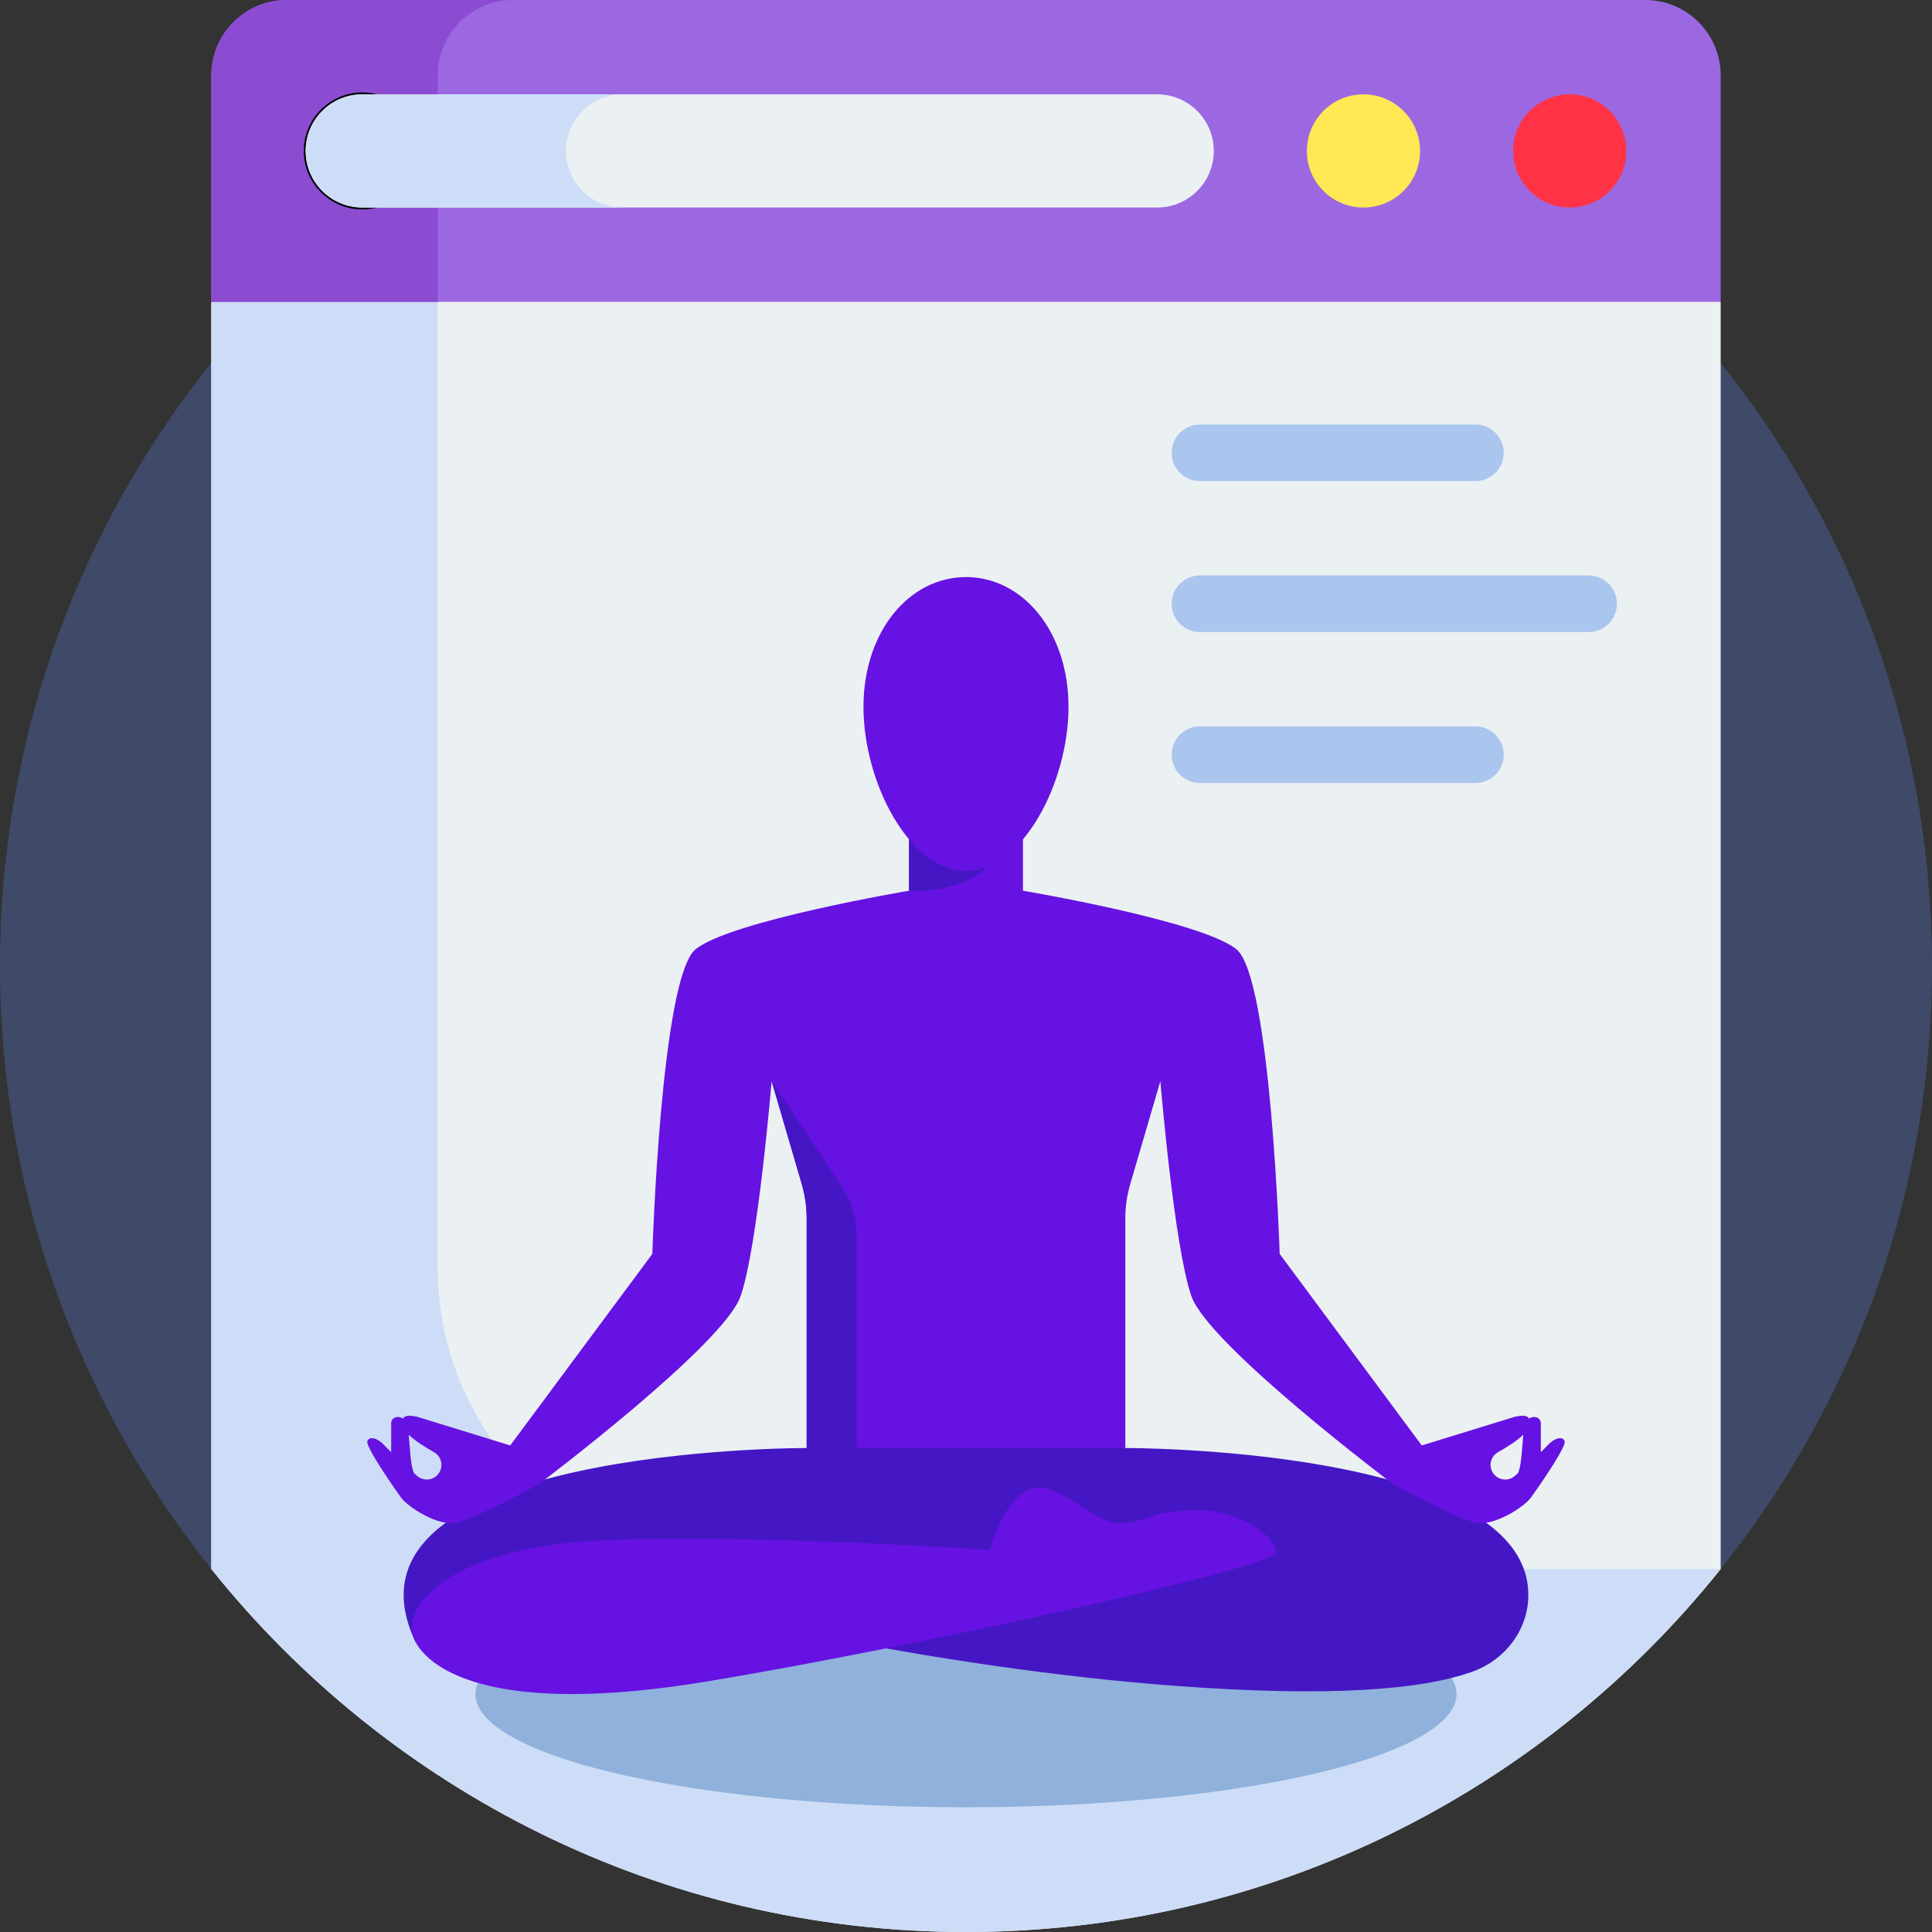 <!-- icon666.com - MILLIONS vector ICONS FREE --><svg id="Capa_1" enable-background="new 0 0 512 512" viewBox="0 0 512 512" xmlns="http://www.w3.org/2000/svg"><rect x="0" y="0" width="512" height="512" fill="#333333" stroke="none"/><g><g><path d="m455.982 415.81c35.047-43.8 56.018-99.352 56.018-159.81 0-141.385-114.615-256-256-256s-256 114.615-256 256c0 60.458 20.971 116.01 56.018 159.81z" fill="#3e4a68"></path></g><g><path d="m456 80v335.81c-46.91 58.63-119.07 96.19-200 96.19s-153.09-37.56-200-96.19v-335.81l17.47-3.49 182.53-36.51 182.53 36.51z" fill="#ebf0f3"></path></g><g><path d="m116 68.003-42.53 8.507-17.47 3.49v335.81c46.91 58.63 119.07 96.19 200 96.19s153.09-37.56 200-96.19h-260c-44.183 0-80-35.817-80-80z" fill="#ceddf7"></path></g><g><ellipse cx="256" cy="448.943" fill="#8fb1db" rx="130" ry="30"></ellipse></g><g><path d="m456 80h-400v-60c0-11.046 8.954-20 20-20h360c11.046 0 20 8.954 20 20z" fill="#9c68e1"></path></g><g><path d="m136 0h-60c-11.046 0-20 8.954-20 20v60h60v-60c0-11.046 8.954-20 20-20z" fill="#8c4cd1"></path></g><g><circle cx="361.333" cy="40" fill="#ffe854" r="15"></circle></g><g><circle cx="416" cy="40" fill="#ff3345" r="15"></circle></g><g><circle cx="96" cy="40" fill="#fff" r="15"></circle><path d="m96 55.5c-8.547 0-15.5-6.953-15.5-15.5s6.953-15.5 15.5-15.5 15.5 6.953 15.5 15.5-6.953 15.5-15.5 15.5zm0-30c-7.995 0-14.5 6.505-14.5 14.5s6.505 14.5 14.5 14.5 14.5-6.505 14.5-14.5-6.505-14.5-14.5-14.5z" fill="#000000"></path></g><g><path d="m96 55h210.667c8.284 0 15-6.716 15-15 0-8.284-6.716-15-15-15h-210.667c-8.284 0-15 6.716-15 15 0 8.284 6.716 15 15 15z" fill="#ebf0f3"></path></g><g><path d="m150 40c0-8.284 6.716-15 15-15h-69c-8.284 0-15 6.716-15 15s6.716 15 15 15h69c-8.284 0-15-6.716-15-15z" fill="#ceddf7"></path></g><g><g><path d="m298.227 383.742-42.227-13.717-42.227 13.717s-128.371-.365-103.636 51.441h115.658c20.246 3.827 52.62 9.168 86.675 11.66 39.52 2.892 64.25 1.056 77.843-3.87 8.668-3.142 14.791-11.237 14.713-20.456-.329-39.077-106.799-38.775-106.799-38.775z" fill="#066ae7" style="fill: rgb(69, 23, 196);"></path></g><g><path d="m110.137 435.183c4.388 7.978 22.177 19.433 76.589 10.517 54.413-8.916 151.125-30.35 151.354-34.236.229-3.887-8.921-11.26-20.809-11.26s-13.717 3.458-20.576 3.458-15.547-10.774-22.862-9.288c-7.316 1.486-11.66 16.347-11.66 16.347s-69.273-4.573-106.082-2.286-50.983 17.603-45.954 26.748z" fill="#0c99e6" style="fill: rgb(102, 18, 226);"></path></g><g><path d="m414.649 381.942c-.514-1.457-2.744-.857-4.458 1.029-.36.396-1.026 1.052-1.858 1.845 0-2.652 0-6.272 0-7.589 0-1.649-1.843-2.174-3.131-1.283-.584-1.385-3.928-.431-3.928-.431l-24.491 7.545-37.654-50.755s-2.286-73.16-11.431-80.705-56.608-15.547-56.608-15.547v-16.461h-15.09-15.089v16.461s-47.463 8.002-56.608 15.547-11.431 80.705-11.431 80.705l-37.654 50.755-24.491-7.545s-3.343-.954-3.928.431c-1.289-.891-3.131-.365-3.131 1.283v7.589c-.831-.792-1.497-1.449-1.858-1.845-1.715-1.886-3.944-2.486-4.458-1.029s7.116 12.431 8.916 14.918c1.8 2.486 9.688 7.63 14.575 6.687s21.919-10.202 21.919-10.202 48.926-36.809 53.498-49.84 8.23-56.994 8.23-56.996l7.983 27.287c.863 2.951 1.301 6.009 1.301 9.084v60.863h84.449v-60.863c0-3.074.438-6.133 1.302-9.084l7.983-27.288s3.658 43.965 8.23 56.996c4.573 13.032 53.498 49.84 53.498 49.84s17.033 9.259 21.919 10.202c4.887.943 12.774-4.201 14.575-6.687 1.803-2.485 9.433-13.459 8.919-14.917zm-299.046 9.239c-1.481 1.251-3.654 1.22-5.096-.075-.238-.214-.489-.44-.745-.671-.981-1.717-1.096-6.733-1.45-10.231 1.621 1.599 4.3 3.289 6.694 4.632 2.359 1.324 2.664 4.599.597 6.345zm280.794 0c-2.067-1.746-1.762-5.021.597-6.345 2.394-1.343 5.073-3.033 6.694-4.632-.354 3.498-.469 8.514-1.45 10.231-.256.231-.507.457-.745.671-1.441 1.295-3.615 1.326-5.096.075z" fill="#0c99e6" style="fill: rgb(102, 18, 226);"></path></g><g><path d="m240.911 236.051s23.091 1.829 25.377-16.461h-25.377z" fill="#066ae7" style="fill: rgb(69, 23, 196);"></path></g><g><g><path d="m283.169 187.322c0 20.007-12.164 43.47-27.169 43.47s-27.169-23.464-27.169-43.47 12.164-34.392 27.169-34.392 27.169 14.386 27.169 34.392z" fill="#0c99e6" style="fill: rgb(102, 18, 226);"></path></g></g><g><path d="m227 383.742v-56.486c0-4.514-1.334-8.928-3.835-12.686l-18.674-28.062 7.983 27.287c.863 2.951 1.302 6.009 1.302 9.084v60.863z" fill="#066ae7" style="fill: rgb(69, 23, 196);"></path></g></g><g><g><path d="m421 167.5h-103c-4.143 0-7.5-3.357-7.5-7.5s3.357-7.5 7.5-7.5h103c4.143 0 7.5 3.357 7.5 7.5s-3.357 7.5-7.5 7.5z" fill="#aac5ee"></path></g><g><path d="m391 127.5h-73c-4.143 0-7.5-3.357-7.5-7.5s3.357-7.5 7.5-7.5h73c4.143 0 7.5 3.357 7.5 7.5s-3.357 7.5-7.5 7.5z" fill="#aac5ee"></path></g><g><path d="m391 207.5h-73c-4.143 0-7.5-3.357-7.5-7.5s3.357-7.5 7.5-7.5h73c4.143 0 7.5 3.357 7.5 7.5s-3.357 7.5-7.5 7.5z" fill="#aac5ee"></path></g></g></g></svg>